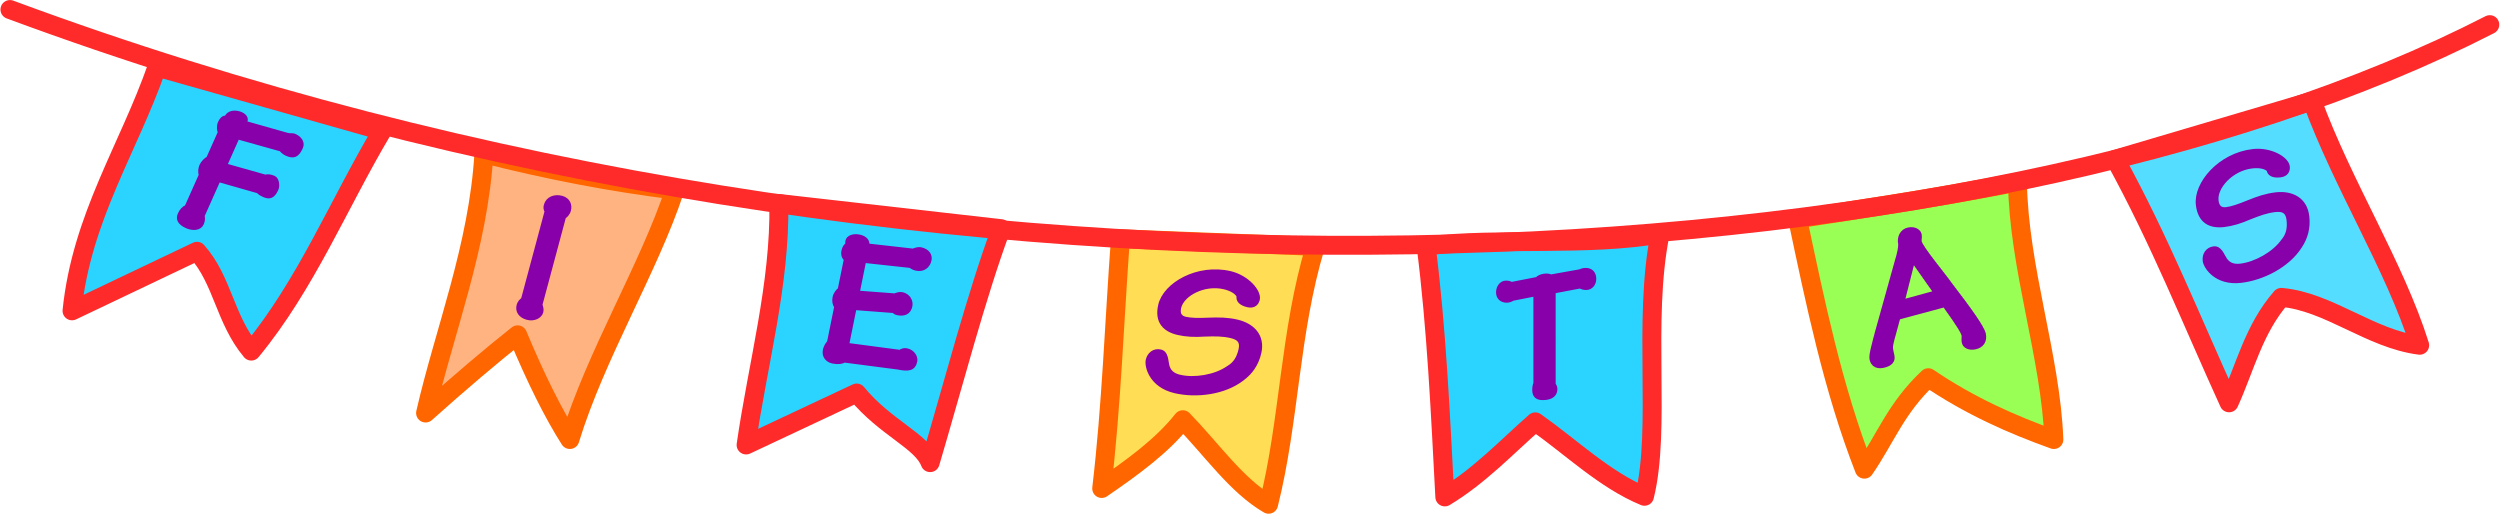 <?xml version="1.0" encoding="UTF-8" standalone="no"?>
<!-- Created with Inkscape (http://www.inkscape.org/) -->

<svg
   xmlns:dc="http://purl.org/dc/elements/1.1/"
   xmlns:cc="http://creativecommons.org/ns#"
   xmlns:rdf="http://www.w3.org/1999/02/22-rdf-syntax-ns#"
   xmlns:svg="http://www.w3.org/2000/svg"
   xmlns="http://www.w3.org/2000/svg"
   xmlns:sodipodi="http://sodipodi.sourceforge.net/DTD/sodipodi-0.dtd"
   xmlns:inkscape="http://www.inkscape.org/namespaces/inkscape"
   width="729.702mm"
   height="150mm"
   viewBox="0 0 729.702 150"
   version="1.1"
   id="svg982"
   inkscape:version="0.92.2 2405546, 2018-03-11"
   sodipodi:docname="titleFiestas.svg">
  <defs
     id="defs976" />
  <sodipodi:namedview
     id="base"
     pagecolor="#ffffff"
     bordercolor="#666666"
     borderopacity="1.0"
     inkscape:pageopacity="0.0"
     inkscape:pageshadow="2"
     inkscape:zoom="0.24748737"
     inkscape:cx="1255.9148"
     inkscape:cy="138.94668"
     inkscape:document-units="mm"
     inkscape:current-layer="layer1"
     showgrid="false"
     fit-margin-top="0"
     fit-margin-left="0"
     fit-margin-right="0"
     fit-margin-bottom="0"
     inkscape:showpageshadow="false"
     borderlayer="true"
     inkscape:window-width="1366"
     inkscape:window-height="768"
     inkscape:window-x="0"
     inkscape:window-y="0"
     inkscape:window-maximized="0" />
  <g
     inkscape:label="Layer 1"
     inkscape:groupmode="layer"
     id="layer1"
     transform="translate(240.351,18.32)">
    <g
       id="g842"
       transform="matrix(1.106,0,0,1.106,25.58,-14.015)">
      <path
         sodipodi:nodetypes="cccccc"
         inkscape:connector-curvature="0"
         id="path10549"
         d="m -199.016,13.802 59.426,16.818 c -11.514,19.38 -20.11,40.66 -34.542,58.141 -6.991,-8.347 -7.527,-18.746 -14.328,-26.336 l -32.975,15.711 c 2.522,-24.668 14.946,-42.889 22.418,-64.334 z"
         style="fill:#2ad4ff;stroke:#ff2a2a;stroke-width:5;stroke-linecap:round;stroke-linejoin:round;stroke-miterlimit:4;stroke-dasharray:none;stroke-opacity:1" />
      <path
         sodipodi:nodetypes="cccccc"
         inkscape:connector-curvature="0"
         id="path10551"
         d="m -112.741,36.676 c 16.785,4.266 33.571,7.522 50.356,9.591 -6.826,20.678 -20.822,43.419 -27.672,65.827 -4.322,-6.768 -8.918,-15.975 -13.789,-27.624 -7.025,5.58 -15.065,12.392 -24.285,20.635 4.854,-21.293 13.946,-43.917 15.389,-68.429 z"
         style="fill:#ffb380;stroke:#ff6600;stroke-width:5;stroke-linecap:round;stroke-linejoin:round;stroke-miterlimit:4;stroke-dasharray:none;stroke-opacity:1" />
      <path
         sodipodi:nodetypes="cccccc"
         inkscape:connector-curvature="0"
         id="path10553"
         d="m -34.899,49.802 58.653,6.656 C 17.177,74.239 11.227,97.261 5.027,118.197 2.877,112.48 -6.786,109.055 -14.361,99.828 l -29.182,13.709 c 3.052,-21.245 9.002,-42.49 8.644,-63.735 z"
         style="fill:#2ad4ff;stroke:#ff2a2a;stroke-width:5;stroke-linecap:round;stroke-linejoin:round;stroke-miterlimit:4;stroke-dasharray:none;stroke-opacity:1" />
      <path
         sodipodi:nodetypes="cccccc"
         inkscape:connector-curvature="0"
         id="path10555"
         d="m 55.242,59.121 c -1.615,21.966 -2.343,43.932 -4.939,65.898 8.118,-5.569 15.985,-11.26 21.403,-18.139 7.471,7.645 14.193,17.409 22.638,22.299 5.563,-22.188 5.513,-45.374 12.348,-68.062 z"
         style="fill:#ffdd55;stroke:#ff6600;stroke-width:5;stroke-linecap:round;stroke-linejoin:round;stroke-miterlimit:4;stroke-dasharray:none;stroke-opacity:1" />
      <path
         sodipodi:nodetypes="cccccc"
         inkscape:connector-curvature="0"
         id="path10557"
         d="m 135.916,61.011 c 2.764,21.776 3.764,44.027 4.939,66.231 9.221,-5.58 16.151,-13.011 23.873,-19.803 9.538,6.707 18.302,15.29 28.812,19.636 4.461,-17.844 -0.522,-46.143 4.116,-69.227 -18.91,3.366 -42.715,0.878 -61.74,3.162 z"
         style="fill:#2ad4ff;stroke:#ff2a2a;stroke-width:5;stroke-linecap:round;stroke-linejoin:round;stroke-miterlimit:4;stroke-dasharray:none;stroke-opacity:1" />
      <path
         sodipodi:nodetypes="cccccc"
         inkscape:connector-curvature="0"
         id="path10559"
         d="m 233.95,53.875 c 4.611,21.75 9.285,44.726 17.625,66.046 5.568,-8.043 8.319,-16.086 16.876,-24.13 11.045,7.493 22.089,12.345 33.134,16.308 -0.811,-21.815 -9.28,-45.294 -9.602,-67.941 -18.881,3.702 -38.455,6.711 -58.033,9.716 z"
         style="fill:#99ff55;stroke:#ff6600;stroke-width:5;stroke-linecap:round;stroke-linejoin:round;stroke-miterlimit:4;stroke-dasharray:none;stroke-opacity:1" />
      <path
         sodipodi:nodetypes="cccccc"
         inkscape:connector-curvature="0"
         id="path10561"
         d="m 317.792,38.141 c 11.747,21.358 20.249,42.837 30.03,64.268 4.272,-9.392 6.536,-19.511 13.794,-27.823 12.597,1.126 23.404,10.949 36.509,12.631 -6.523,-20.807 -20.267,-42.231 -28.379,-64.447 z"
         style="fill:#55ddff;stroke:#ff2a2a;stroke-width:5;stroke-linecap:round;stroke-linejoin:round;stroke-miterlimit:4;stroke-dasharray:none;stroke-opacity:1" />
      <path
         sodipodi:nodetypes="cc"
         inkscape:connector-curvature="0"
         id="path10563"
         d="M 416.628,2.615 C 282.821,71.334 9.036,90.178 -237.818,-1.379"
         style="fill:none;stroke:#ff2a2a;stroke-width:5;stroke-linecap:round;stroke-linejoin:round;stroke-miterlimit:4;stroke-dasharray:none;stroke-opacity:1" />
      <path
         d="m -182.751,43.656 10.411,2.972 c 0.453,0.48 0.943,0.754 1.5,1.002 1.531,0.683 2.496,0.39 3.385,-1.606 0.414,-0.928 0.178,-2.646 -0.703,-3.039 -0.974,-0.434 -1.748,-0.445 -2.264,-0.286 l -10.571,-2.988 3.268,-7.331 11.421,3.2 c 0.433,0.527 0.881,0.893 1.531,1.183 1.81,0.807 2.816,0.421 3.767,-1.714 0.605,-1.232 -0.224,-2.492 -1.663,-3.133 -0.65,-0.29 -1.207,-0.037 -1.944,-0.255 l -11.308,-3.205 c 0.785,-0.763 0.286,-1.764 -0.874,-2.281 -1.392,-0.62 -3.347,-0.602 -3.937,0.971 -0.691,-0.197 -1.321,0.468 -1.714,1.35 -0.372,0.835 -0.291,2.151 0.018,2.455 l -3.082,6.913 c -0.624,0.278 -1.492,1.226 -1.802,1.922 -0.331,0.742 -0.445,1.748 -0.163,2.486 l -3.743,8.398 c -0.691,0.304 -1.347,0.901 -1.802,1.922 -0.62,1.392 -0.008,2.388 1.781,3.241 1.67,0.745 3.486,0.664 4.107,-0.728 0.372,-0.835 0.316,-1.583 0.183,-2.032 z"
         style="font-style:normal;font-variant:normal;font-weight:normal;font-stretch:normal;font-size:50.8px;line-height:1.25;font-family:'Tekton Pro';-inkscape-font-specification:'Tekton Pro';letter-spacing:0px;word-spacing:0px;fill:#8800aa;fill-opacity:1;stroke:#8800aa;stroke-width:1;stroke-miterlimit:4;stroke-dasharray:none"
         id="path10699"
         inkscape:connector-curvature="0" />
      <path
         d="m -91.578,53.383 c 0.635,-0.408 1.14,-1.114 1.312,-1.752 0.342,-1.276 -0.074,-2.86 -1.939,-3.36 -1.864,-0.5 -3.737,0.207 -4.211,1.973 -0.132,0.491 -0.191,1.106 0.207,1.581 l -6.24,23.257 c -0.524,0.385 -0.99,0.944 -1.161,1.582 -0.421,1.57 0.493,2.867 2.308,3.354 1.815,0.487 3.42,-0.397 3.736,-1.575 0.184,-0.687 -0.014,-1.319 -0.226,-1.902 z"
         style="font-style:normal;font-variant:normal;font-weight:normal;font-stretch:normal;font-size:50.8px;line-height:1.25;font-family:'Tekton Pro';-inkscape-font-specification:'Tekton Pro';letter-spacing:0px;word-spacing:0px;fill:#8800aa;fill-opacity:1;stroke:#8800aa;stroke-width:1;stroke-miterlimit:4;stroke-dasharray:none"
         id="path10701"
         inkscape:connector-curvature="0" />
      <path
         d="m -14.891,77.436 10.21,0.777 c 0.308,0.27 0.676,0.5 1.074,0.581 1.842,0.374 3.099,-0.2 3.453,-1.943 0.263,-1.294 -0.57,-2.811 -2.213,-3.145 -0.647,-0.131 -1.365,0.086 -1.934,0.333 l -9.751,-0.736 1.688,-8.314 12.171,1.33 c 0.497,0.36 0.965,0.611 1.612,0.742 C 3.161,67.416 4.548,66.454 4.902,64.712 5.145,63.517 4.421,62.229 2.529,61.845 1.932,61.724 1.104,61.971 0.536,62.218 l -12.061,-1.36 c 0.212,-1.045 -0.522,-2.024 -2.165,-2.357 -1.543,-0.313 -2.94,0.181 -3.152,1.226 -0.061,0.299 -0.071,0.608 0.087,0.847 -0.519,0.258 -0.949,0.844 -1.141,1.79 -0.162,0.797 -0.015,1.604 0.651,2.154 l -1.617,7.965 c -0.479,0.317 -1.169,1.162 -1.361,2.108 -0.192,0.946 -0.055,1.803 0.431,2.472 l -1.9,9.359 c -0.46,0.477 -0.93,1.263 -1.092,2.059 -0.344,1.693 0.729,2.792 2.123,3.075 1.444,0.293 2.52,0.097 3.01,-0.27 l 14.241,1.855 c 2.639,0.536 4.113,0.42 4.548,-1.72 0.212,-1.045 -0.62,-2.562 -2.313,-2.906 -0.647,-0.131 -1.255,0.056 -1.745,0.423 L -16.852,87.095 Z"
         style="font-style:normal;font-variant:normal;font-weight:normal;font-stretch:normal;font-size:50.8px;line-height:1.25;font-family:'Tekton Pro';-inkscape-font-specification:'Tekton Pro';letter-spacing:0px;word-spacing:0px;fill:#8800aa;fill-opacity:1;stroke:#8800aa;stroke-width:1;stroke-miterlimit:4;stroke-dasharray:none"
         id="path10703"
         inkscape:connector-curvature="0" />
      <path
         d="m 84.24,68.155 c -8.606,-2.016 -17.232,2.955 -18.518,8.445 -1.031,4.402 1.17,6.587 4.682,7.41 2.127,0.498 4.396,0.612 7.153,0.423 2.734,-0.09 4.718,-0.095 6.894,0.415 2.028,0.475 2.954,1.422 2.456,3.549 -0.475,2.028 -1.326,3.655 -3.256,4.768 -3.366,2.342 -8.848,3.249 -12.756,2.334 -1.88,-0.44 -2.855,-1.399 -3.235,-2.897 -0.327,-1.277 -0.198,-3.386 -1.83,-3.768 -1.682,-0.394 -3.033,0.698 -3.404,2.281 -0.382,1.632 0.815,6.765 7.196,8.26 5.688,1.332 13.055,0.397 17.77,-3.246 2.267,-1.66 3.836,-3.902 4.531,-6.869 1.043,-4.452 -1.723,-7.343 -5.878,-8.316 -2.523,-0.591 -4.815,-0.606 -7.499,-0.505 -2.795,0.128 -4.767,0.083 -6.152,-0.241 -1.286,-0.301 -2.026,-1.153 -1.609,-2.933 0.823,-3.512 6.544,-6.554 11.836,-5.314 2.077,0.487 3.422,1.428 3.781,2.347 -0.22,0.94 0.435,1.928 2.414,2.392 1.632,0.382 2.457,-0.468 2.712,-1.556 0.487,-2.077 -2.787,-5.922 -7.288,-6.977 z"
         style="font-style:normal;font-variant:normal;font-weight:normal;font-stretch:normal;font-size:50.8px;line-height:1.25;font-family:'Tekton Pro';-inkscape-font-specification:'Tekton Pro';letter-spacing:0px;word-spacing:0px;fill:#8800aa;fill-opacity:1;stroke:#8800aa;stroke-width:1;stroke-miterlimit:4;stroke-dasharray:none"
         id="path10705"
         inkscape:connector-curvature="0" />
      <path
         d="m 169.605,73.055 6.96,-1.321 c 0.406,0.203 0.864,0.406 1.575,0.406 1.372,0 2.184,-1.168 2.184,-2.438 0,-1.524 -0.914,-2.388 -2.235,-2.388 -0.61,0 -1.016,0.102 -1.575,0.356 l -7.671,1.372 c -0.864,-0.508 -2.946,-0.203 -3.658,0.66 l -6.756,1.321 c -0.356,-0.203 -0.61,-0.356 -1.473,-0.356 -1.118,0 -2.083,1.118 -2.083,2.591 0,1.372 0.914,2.235 2.337,2.235 0.61,0 1.168,-0.254 1.575,-0.508 l 5.944,-1.168 v 23.47 c -0.203,0.406 -0.305,1.067 -0.305,1.778 0,1.473 0.762,2.134 2.286,2.134 2.438,0 3.353,-1.067 3.353,-2.438 0,-0.559 -0.305,-1.016 -0.457,-1.27 z"
         style="font-style:normal;font-variant:normal;font-weight:normal;font-stretch:normal;font-size:50.8px;line-height:1.25;font-family:'Tekton Pro';-inkscape-font-specification:'Tekton Pro';letter-spacing:0px;word-spacing:0px;fill:#8800aa;fill-opacity:1;stroke:#8800aa;stroke-width:1;stroke-miterlimit:4;stroke-dasharray:none"
         id="path10707"
         inkscape:connector-curvature="0" />
      <path
         d="m 272.705,76.697 c 4.032,5.614 4.86,7.157 5.011,7.904 0.09,0.448 -0.098,1.056 0.062,1.853 0.22,1.096 1.476,1.672 3.02,1.361 1.793,-0.361 2.718,-1.687 2.347,-3.53 -0.351,-1.743 -3.664,-6.362 -8.863,-13.14 -1.746,-2.499 -7.753,-9.684 -8.063,-11.228 -0.14,-0.697 0.148,-1.066 -0.022,-1.913 -0.17,-0.847 -1.277,-1.712 -2.971,-1.371 -1.843,0.371 -2.618,2.185 -2.217,3.918 0.001,1.036 -0.256,2.332 -0.911,4.484 l -5.238,18.776 c -1.051,4.046 -1.637,6.029 -1.416,7.125 0.241,1.195 1.208,2.141 3.051,1.77 2.291,-0.461 2.738,-1.587 2.517,-2.683 -0.13,-0.647 -0.35,-1.484 -0.391,-2.201 -0.011,-0.827 0.326,-1.983 1.943,-7.853 z m -10.99,-1.053 2.717,-10.703 5.878,8.352 z"
         style="font-style:normal;font-variant:normal;font-weight:normal;font-stretch:normal;font-size:50.8px;line-height:1.25;font-family:'Tekton Pro';-inkscape-font-specification:'Tekton Pro';letter-spacing:0px;word-spacing:0px;fill:#8800aa;fill-opacity:1;stroke:#8800aa;stroke-width:1;stroke-miterlimit:4;stroke-dasharray:none"
         id="path10709"
         inkscape:connector-curvature="0" />
      <path
         d="m 354.131,35.938 c -8.781,1.01 -15.22,8.603 -14.575,14.205 0.517,4.492 3.327,5.805 6.91,5.392 2.17,-0.25 4.344,-0.909 6.876,-2.018 2.543,-1.009 4.408,-1.683 6.629,-1.939 2.069,-0.238 3.261,0.341 3.51,2.511 0.238,2.069 -0.013,3.888 -1.454,5.588 -2.377,3.342 -7.23,6.048 -11.217,6.507 -1.918,0.221 -3.16,-0.352 -4.023,-1.634 -0.739,-1.091 -1.331,-3.12 -2.996,-2.928 -1.716,0.197 -2.619,1.682 -2.433,3.297 0.192,1.665 3.053,6.092 9.563,5.343 5.804,-0.668 12.422,-4.037 15.628,-9.059 1.573,-2.329 2.292,-4.968 1.943,-7.996 -0.523,-4.542 -4.103,-6.329 -8.342,-5.841 -2.574,0.296 -4.736,1.056 -7.229,2.059 -2.588,1.065 -4.459,1.689 -5.872,1.852 -1.312,0.151 -2.296,-0.401 -2.505,-2.217 -0.412,-3.583 3.945,-8.38 9.345,-9.001 2.12,-0.244 3.703,0.187 4.351,0.931 0.11,0.959 1.061,1.668 3.08,1.435 1.665,-0.192 2.155,-1.271 2.027,-2.381 -0.244,-2.12 -4.624,-4.633 -9.216,-4.104 z"
         style="font-style:normal;font-variant:normal;font-weight:normal;font-stretch:normal;font-size:50.8px;line-height:1.25;font-family:'Tekton Pro';-inkscape-font-specification:'Tekton Pro';letter-spacing:0px;word-spacing:0px;fill:#8800aa;fill-opacity:1;stroke:#8800aa;stroke-width:1;stroke-miterlimit:4;stroke-dasharray:none"
         id="path10711"
         inkscape:connector-curvature="0" />
    </g>
  </g>
</svg>
